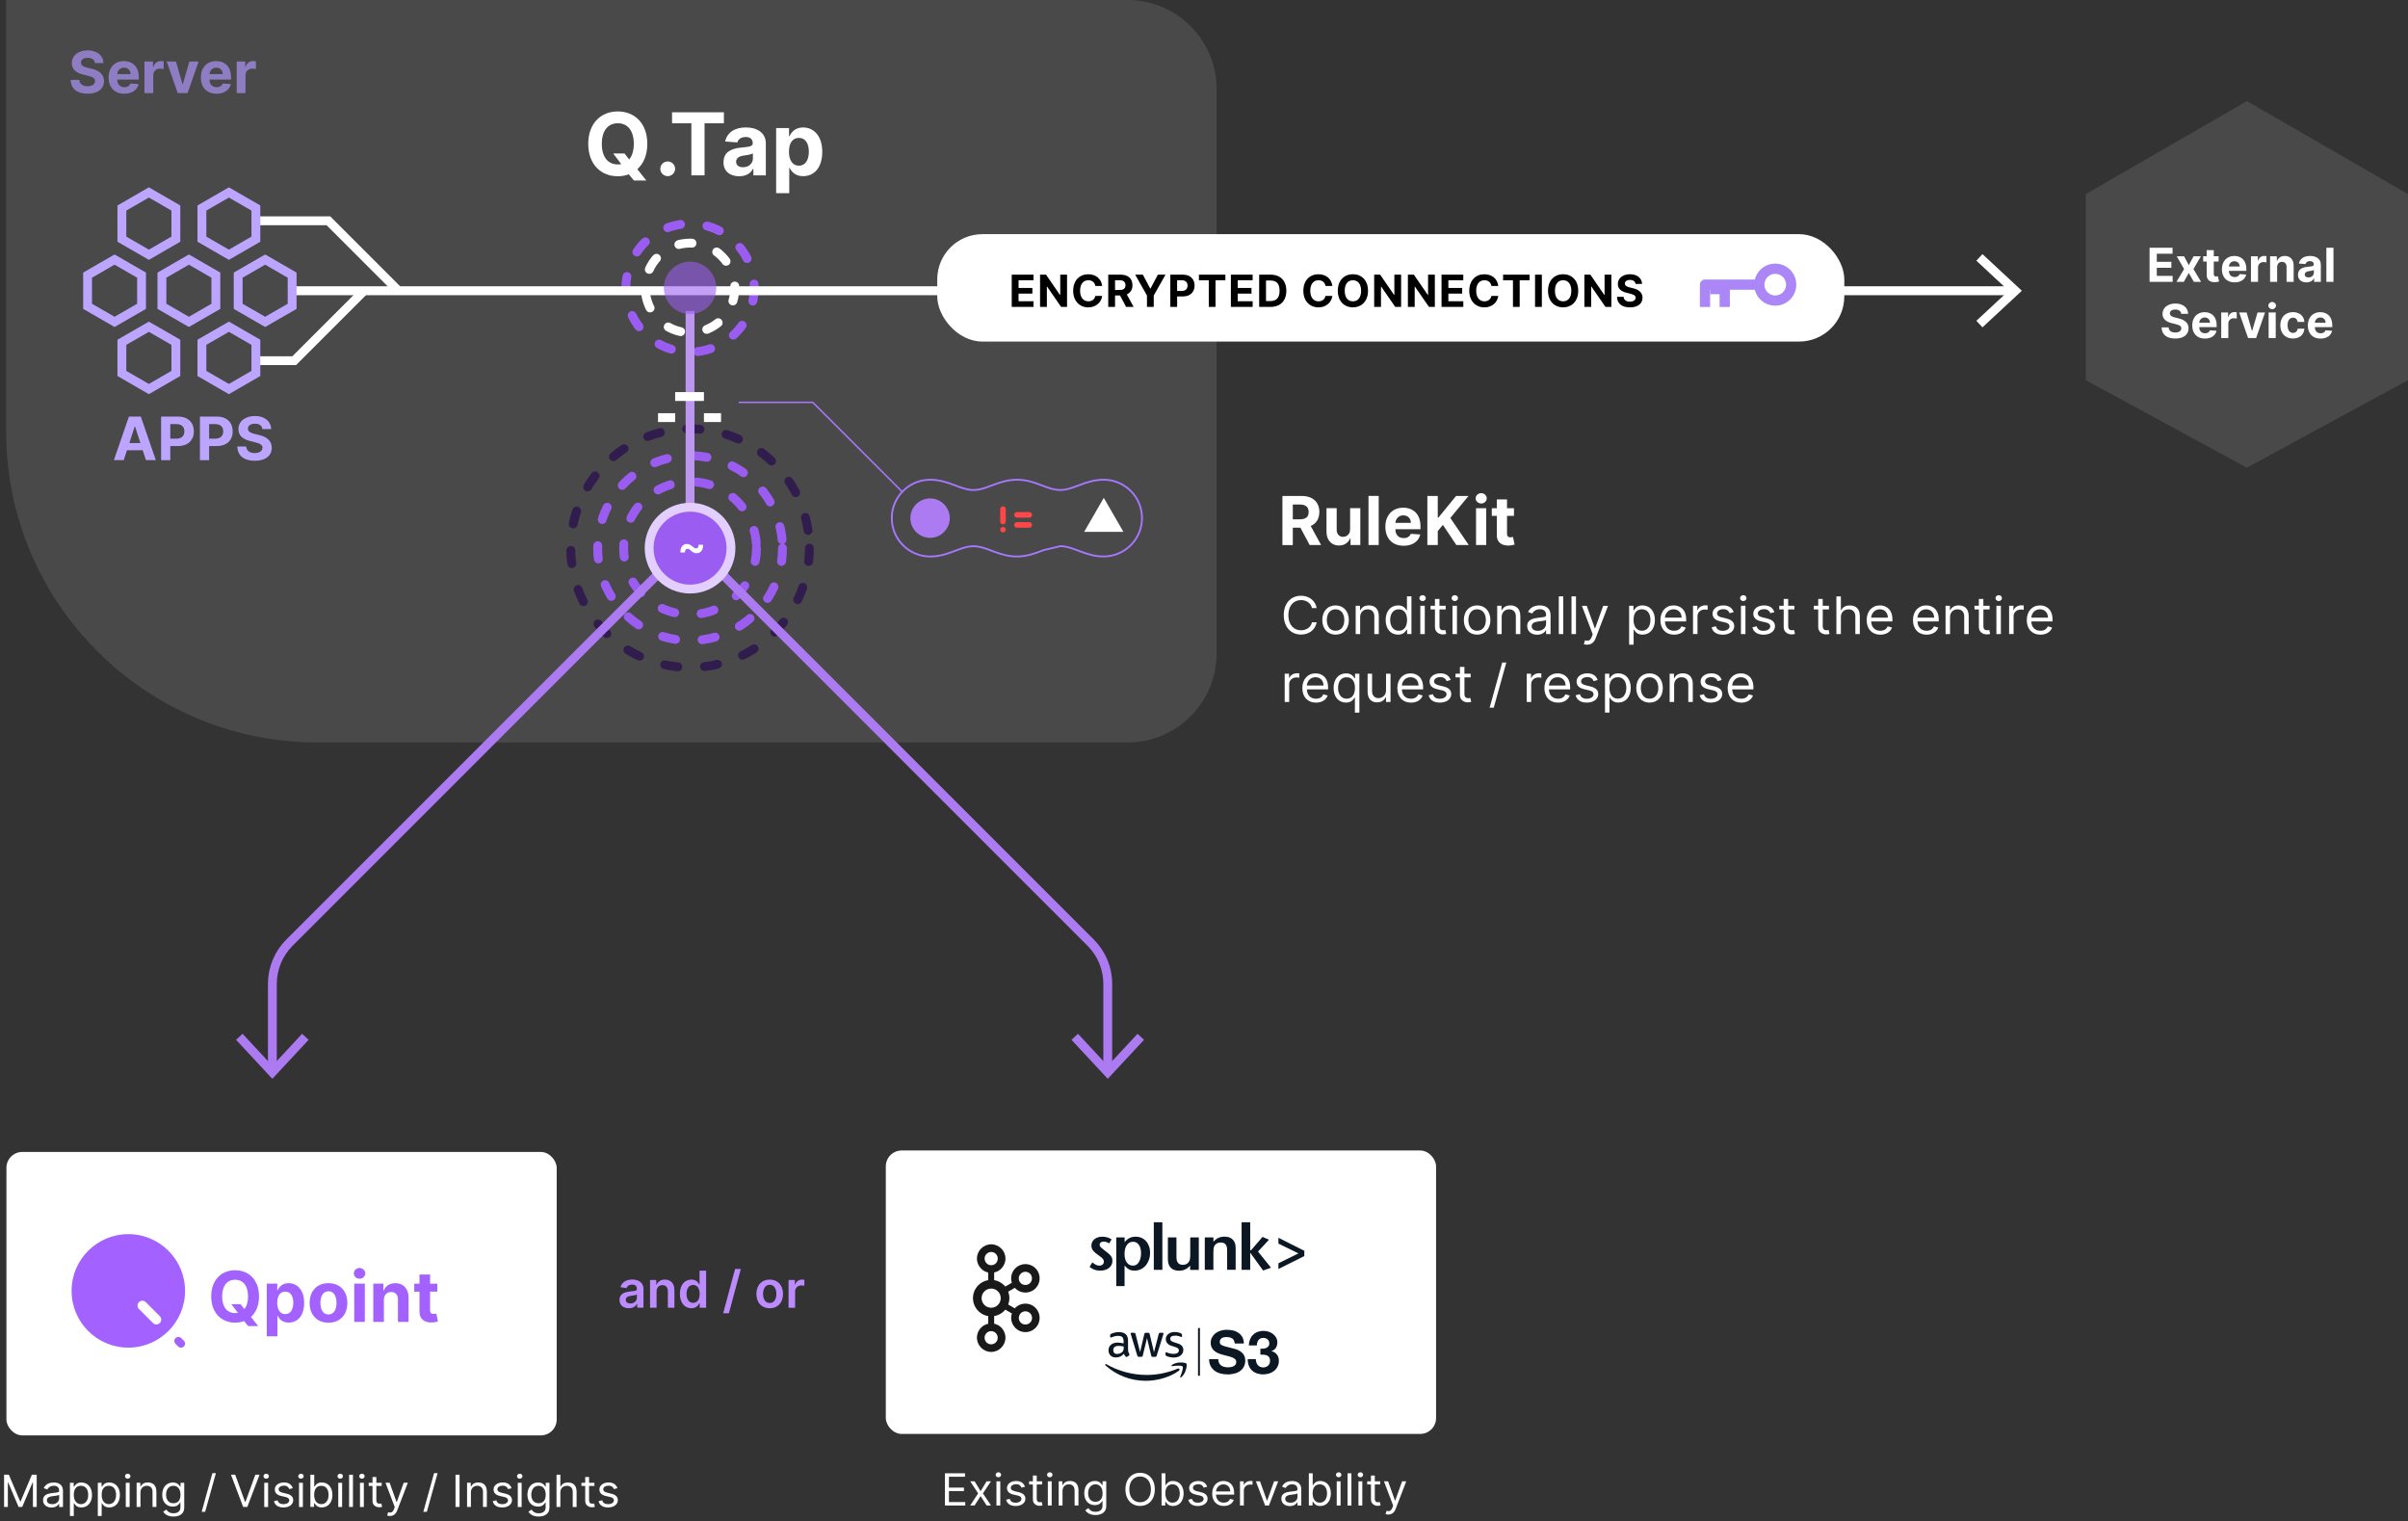 <?xml version="1.0" encoding="UTF-8"?>
<svg id="Layer_2" data-name="Layer 2" xmlns="http://www.w3.org/2000/svg" viewBox="0 0 644.24 406.94">
  <rect x="0" y="0" width="644.24" height="406.94" fill="#333333" stroke="none"/>
  <defs>
    <style>
      .cls-1 {
        stroke: #ac7bf2;
      }

      .cls-1, .cls-2, .cls-3, .cls-4, .cls-5, .cls-6, .cls-7, .cls-8, .cls-9, .cls-10, .cls-11, .cls-12 {
        stroke-miterlimit: 10;
      }

      .cls-1, .cls-2, .cls-5, .cls-6, .cls-7, .cls-8, .cls-11, .cls-12 {
        stroke-width: 2.37px;
      }

      .cls-1, .cls-3, .cls-4, .cls-5, .cls-7, .cls-8, .cls-13, .cls-9, .cls-10, .cls-14, .cls-11, .cls-12 {
        fill: none;
      }

      .cls-2 {
        stroke: #e3cfff;
      }

      .cls-2, .cls-6, .cls-15 {
        fill: #9b5cf2;
      }

      .cls-16 {
        fill: #363636;
      }

      .cls-3 {
        stroke-width: .49px;
      }

      .cls-3, .cls-10 {
        stroke: #a678ff;
      }

      .cls-4 {
        stroke-width: 2.39px;
      }

      .cls-4, .cls-11, .cls-12 {
        stroke: #fff;
      }

      .cls-17 {
        opacity: .11;
      }

      .cls-17, .cls-18 {
        fill: #fff;
      }

      .cls-19 {
        fill: #0c1724;
      }

      .cls-5 {
        stroke: #9b5cf2;
      }

      .cls-5, .cls-7, .cls-13, .cls-9, .cls-11 {
        stroke-linecap: round;
      }

      .cls-5, .cls-7, .cls-11 {
        stroke-dasharray: 3.56 7.12;
      }

      .cls-6 {
        stroke: #bd96f2;
      }

      .cls-7 {
        stroke: #311d4d;
      }

      .cls-8 {
        stroke: #bba5ff;
      }

      .cls-20 {
        fill: #ac7bf2;
      }

      .cls-21 {
        fill: #1a1919;
      }

      .cls-22 {
        fill: #a361ff;
      }

      .cls-23 {
        fill: #bba5ff;
      }

      .cls-13, .cls-14 {
        stroke: #ab86f6;
        stroke-linejoin: round;
        stroke-width: 2.74px;
      }

      .cls-9 {
        stroke: #ff4747;
        stroke-width: 1.48px;
      }

      .cls-10 {
        stroke-width: .4px;
      }

      .cls-15 {
        opacity: .58;
      }

      .cls-24 {
        fill: #bc8cff;
      }

      .cls-25 {
        fill: #8e7dc2;
      }
    </style>
  </defs>
  <g id="main">
    <g>
      <path class="cls-17" d="M1.63,0h300.03C314.82,0,325.5,10.68,325.5,23.84v150.94c0,13.16-10.68,23.84-23.84,23.84H84.91C38.95,198.62,1.63,161.31,1.63,115.35V0h0Z"/>
      <circle class="cls-5" cx="184.62" cy="77.01" r="17.16"/>
      <g>
        <line class="cls-4" x1="78.16" y1="77.78" x2="538.33" y2="77.78"/>
        <polygon class="cls-18" points="530.39 87.57 528.76 85.82 537.41 77.78 528.76 69.74 530.39 67.98 540.93 77.78 530.39 87.57"/>
      </g>
      <polygon class="cls-17" points="644.24 101.7 644.24 51.93 601.14 27.05 558.04 51.93 558.04 101.7 601.14 125.11 644.24 101.7"/>
      <circle class="cls-11" cx="184.62" cy="77.01" r="11.98"/>
      <rect class="cls-18" x="250.75" y="62.64" width="242.68" height="28.74" rx="12.11" ry="12.11"/>
      <g>
        <path class="cls-25" d="M23.47,15.47c-1.17,0-1.81.53-1.81,1.26-.02.81.8,1.17,1.78,1.4l1.01.24c1.96.44,3.38,1.44,3.38,3.32,0,2.07-1.62,3.38-4.38,3.38s-4.48-1.26-4.54-3.7h2.31c.08,1.13.97,1.7,2.21,1.7s1.99-.56,2-1.39c0-.76-.69-1.11-1.92-1.41l-1.23-.31c-1.91-.46-3.08-1.41-3.07-3.07-.01-2.05,1.8-3.42,4.27-3.42s4.16,1.39,4.2,3.4h-2.29c-.09-.89-.79-1.4-1.93-1.4Z"/>
        <path class="cls-25" d="M29.05,20.72c0-2.61,1.61-4.38,4.1-4.38,2.24,0,3.98,1.42,3.98,4.3v.64h-5.76c0,1.27.74,2.04,1.92,2.04.78,0,1.39-.34,1.62-.98l2.17.14c-.33,1.57-1.74,2.59-3.83,2.59-2.61,0-4.2-1.67-4.2-4.36ZM34.92,19.83c0-1.01-.71-1.73-1.73-1.73s-1.77.77-1.82,1.73h3.55Z"/>
        <path class="cls-25" d="M38.66,16.45h2.27v1.48h.09c.31-1.05,1.09-1.6,2.03-1.6.24,0,.53.03.74.08v2.08c-.22-.07-.67-.13-.99-.13-1.04,0-1.8.72-1.8,1.76v4.79h-2.35v-8.46Z"/>
        <path class="cls-25" d="M50.19,24.91h-2.64l-2.96-8.46h2.48l1.76,6.05h.09l1.75-6.05h2.48l-2.96,8.46Z"/>
        <path class="cls-25" d="M53.73,20.72c0-2.61,1.61-4.38,4.1-4.38,2.24,0,3.98,1.42,3.98,4.3v.64h-5.76c0,1.27.74,2.04,1.92,2.04.78,0,1.39-.34,1.62-.98l2.17.14c-.33,1.57-1.74,2.59-3.83,2.59-2.61,0-4.2-1.67-4.2-4.36ZM59.6,19.83c0-1.01-.71-1.73-1.73-1.73s-1.77.77-1.82,1.73h3.55Z"/>
        <path class="cls-25" d="M63.34,16.45h2.27v1.48h.09c.31-1.05,1.09-1.6,2.03-1.6.24,0,.53.03.74.08v2.08c-.22-.07-.67-.13-.99-.13-1.04,0-1.8.72-1.8,1.76v4.79h-2.35v-8.46Z"/>
      </g>
      <g>
        <path class="cls-18" d="M575.1,66.28h6.15v1.59h-4.22v2.17h3.9v1.59h-3.9v2.18h4.24v1.59h-6.17v-9.12Z"/>
        <path class="cls-18" d="M585.58,70.95l1.29-2.39h1.95l-1.98,3.42,2.04,3.42h-1.94l-1.35-2.37-1.33,2.37h-1.96l2.03-3.42-1.96-3.42h1.96l1.26,2.39Z"/>
        <path class="cls-18" d="M593.57,69.98h-1.29v3.31c0,.53.26.67.64.67.18,0,.38-.04.47-.06l.3,1.41c-.19.06-.54.16-1.03.18-1.38.06-2.29-.61-2.28-1.95v-3.56h-.94v-1.43h.94v-1.64h1.9v1.64h1.29v1.43Z"/>
        <path class="cls-18" d="M594.45,72.01c0-2.11,1.31-3.54,3.32-3.54,1.81,0,3.22,1.15,3.22,3.48v.52h-4.66c0,1.02.6,1.65,1.55,1.65.63,0,1.12-.27,1.31-.79l1.76.12c-.27,1.27-1.41,2.09-3.1,2.09-2.11,0-3.4-1.35-3.4-3.52ZM599.2,71.29c0-.82-.57-1.4-1.4-1.4s-1.43.62-1.47,1.4h2.87Z"/>
        <path class="cls-18" d="M602.22,68.56h1.84v1.19h.07c.25-.85.88-1.29,1.64-1.29.19,0,.43.03.6.07v1.68c-.18-.06-.54-.1-.8-.1-.84,0-1.45.58-1.45,1.42v3.87h-1.9v-6.84Z"/>
        <path class="cls-18" d="M609.24,75.4h-1.9v-6.84h1.81v1.21h.08c.31-.8,1.04-1.3,2.06-1.3,1.43,0,2.36.98,2.36,2.58v4.36h-1.9v-4.02c0-.84-.45-1.34-1.22-1.34s-1.29.52-1.3,1.4v3.96Z"/>
        <path class="cls-18" d="M614.81,73.49c0-1.53,1.22-1.98,2.57-2.11,1.19-.12,1.66-.17,1.66-.61v-.03c0-.56-.37-.89-1.02-.89-.68,0-1.09.33-1.22.79l-1.76-.14c.26-1.25,1.34-2.03,2.98-2.03,1.52,0,2.9.69,2.9,2.32v4.62h-1.8v-.95h-.05c-.33.64-.99,1.08-2,1.08-1.31,0-2.27-.69-2.27-2.04ZM619.05,72.96v-.73c-.23.15-.9.25-1.32.31-.67.09-1.11.36-1.11.89s.42.79,1,.79c.83,0,1.43-.55,1.43-1.27Z"/>
        <path class="cls-18" d="M624.3,75.4h-1.9v-9.12h1.9v9.12Z"/>
        <path class="cls-18" d="M582,82.8c-.94,0-1.47.43-1.47,1.02-.01.66.65.95,1.44,1.13l.82.2c1.59.36,2.73,1.16,2.74,2.68,0,1.67-1.31,2.74-3.54,2.74s-3.63-1.02-3.68-2.99h1.87c.06.91.78,1.38,1.79,1.38s1.61-.45,1.62-1.12c0-.62-.56-.9-1.55-1.14l-.99-.25c-1.54-.37-2.49-1.14-2.49-2.49,0-1.66,1.46-2.76,3.46-2.76s3.37,1.12,3.4,2.75h-1.85c-.07-.72-.64-1.14-1.56-1.14Z"/>
        <path class="cls-18" d="M586.51,87.05c0-2.11,1.31-3.54,3.32-3.54,1.81,0,3.22,1.15,3.22,3.48v.52h-4.66c0,1.02.6,1.65,1.55,1.65.63,0,1.12-.27,1.31-.79l1.76.12c-.27,1.27-1.41,2.09-3.1,2.09-2.11,0-3.4-1.35-3.4-3.52ZM591.26,86.33c0-.82-.57-1.4-1.4-1.4s-1.43.62-1.47,1.4h2.87Z"/>
        <path class="cls-18" d="M594.27,83.59h1.84v1.19h.07c.25-.85.88-1.29,1.64-1.29.19,0,.43.03.6.07v1.68c-.18-.06-.54-.1-.8-.1-.84,0-1.45.58-1.45,1.42v3.87h-1.9v-6.84Z"/>
        <path class="cls-18" d="M603.6,90.44h-2.14l-2.39-6.84h2l1.42,4.9h.07l1.42-4.9h2.01l-2.39,6.84Z"/>
        <path class="cls-18" d="M606.88,81.75c0-.53.46-.96,1.02-.96s1.03.43,1.03.96-.46.96-1.03.96-1.02-.43-1.02-.96ZM606.95,83.59h1.9v6.84h-1.9v-6.84Z"/>
        <path class="cls-18" d="M610.08,87.04c0-2.1,1.28-3.54,3.36-3.54,1.79,0,2.98,1.04,3.07,2.62h-1.79c-.1-.68-.55-1.14-1.24-1.14-.88,0-1.46.74-1.46,2.03s.57,2.05,1.46,2.05c.65,0,1.13-.41,1.24-1.14h1.79c-.09,1.57-1.23,2.64-3.06,2.64-2.11,0-3.37-1.45-3.37-3.53Z"/>
        <path class="cls-18" d="M617.44,87.05c0-2.11,1.31-3.54,3.32-3.54,1.81,0,3.22,1.15,3.22,3.48v.52h-4.66c0,1.02.6,1.65,1.55,1.65.63,0,1.12-.27,1.31-.79l1.76.12c-.27,1.27-1.41,2.09-3.1,2.09-2.11,0-3.4-1.35-3.4-3.52ZM622.19,86.33c0-.82-.57-1.4-1.4-1.4s-1.43.62-1.47,1.4h2.87Z"/>
      </g>
      <g>
        <path d="M270.69,73.48h5.81v1.5h-3.99v2.06h3.69v1.5h-3.69v2.06h4v1.5h-5.83v-8.62Z"/>
        <path d="M285.47,82.1h-1.58l-3.75-5.43h-.06v5.43h-1.82v-8.62h1.6l3.72,5.42h.08v-5.42h1.82v8.62Z"/>
        <path d="M293.04,76.49c-.14-.95-.86-1.52-1.86-1.52-1.33,0-2.21,1.02-2.21,2.82s.89,2.82,2.2,2.82c.97,0,1.7-.53,1.87-1.45h1.84c-.2,1.6-1.53,3.07-3.74,3.07s-4.02-1.62-4.02-4.43,1.74-4.43,4.02-4.43c2,0,3.5,1.15,3.74,3.14h-1.84Z"/>
        <path d="M296.49,73.48h3.4c1.96,0,3.09,1.1,3.09,2.82,0,1.18-.54,2.03-1.52,2.46l1.83,3.35h-2.01l-1.63-3.06h-1.33v3.06h-1.82v-8.62ZM299.56,77.58c1.04,0,1.55-.43,1.55-1.28s-.51-1.33-1.56-1.33h-1.23v2.61h1.24Z"/>
        <path d="M305.76,73.48l1.97,3.71h.08l1.97-3.71h2.04l-3.15,5.58v3.05h-1.81v-3.05l-3.15-5.58h2.04Z"/>
        <path d="M313.11,73.48h3.4c1.96,0,3.09,1.21,3.09,2.92s-1.15,2.91-3.14,2.91h-1.53v2.8h-1.82v-8.62ZM316.17,77.84c1.04,0,1.55-.59,1.55-1.44s-.51-1.43-1.56-1.43h-1.23v2.88h1.24Z"/>
        <path d="M320.76,73.48h7.08v1.5h-2.64v7.12h-1.8v-7.12h-2.64v-1.5Z"/>
        <path d="M329.32,73.48h5.81v1.5h-3.99v2.06h3.69v1.5h-3.69v2.06h4v1.5h-5.83v-8.62Z"/>
        <path d="M336.88,82.1v-8.62h3.08c2.6,0,4.19,1.62,4.19,4.3s-1.59,4.32-4.22,4.32h-3.06ZM339.86,80.54c1.62,0,2.48-.83,2.48-2.76s-.85-2.74-2.47-2.74h-1.16v5.5h1.16Z"/>
        <path d="M354.62,76.49c-.14-.95-.86-1.52-1.86-1.52-1.33,0-2.21,1.02-2.21,2.82s.89,2.82,2.2,2.82c.97,0,1.7-.53,1.87-1.45h1.84c-.2,1.6-1.53,3.07-3.74,3.07s-4.02-1.62-4.02-4.43,1.74-4.43,4.02-4.43c2,0,3.5,1.15,3.74,3.14h-1.84Z"/>
        <path d="M361.96,82.22c-2.3,0-4.04-1.62-4.04-4.43s1.74-4.43,4.04-4.43,4.04,1.61,4.04,4.43-1.75,4.43-4.04,4.43ZM361.96,74.97c-1.33,0-2.19.99-2.19,2.82s.86,2.82,2.19,2.82,2.19-.99,2.19-2.82-.87-2.82-2.19-2.82Z"/>
        <path d="M374.86,82.1h-1.58l-3.75-5.43h-.06v5.43h-1.82v-8.62h1.6l3.72,5.42h.08v-5.42h1.81v8.62Z"/>
        <path d="M383.88,82.1h-1.58l-3.75-5.43h-.06v5.43h-1.82v-8.62h1.6l3.72,5.42h.08v-5.42h1.81v8.62Z"/>
        <path d="M385.68,73.48h5.81v1.5h-3.99v2.06h3.69v1.5h-3.69v2.06h4v1.5h-5.83v-8.62Z"/>
        <path d="M399.01,76.49c-.14-.95-.86-1.52-1.86-1.52-1.33,0-2.21,1.02-2.21,2.82s.89,2.82,2.2,2.82c.97,0,1.7-.53,1.87-1.45h1.84c-.2,1.6-1.53,3.07-3.74,3.07s-4.02-1.62-4.02-4.43,1.74-4.43,4.02-4.43c2,0,3.5,1.15,3.74,3.14h-1.84Z"/>
        <path d="M402.14,73.48h7.08v1.5h-2.64v7.12h-1.8v-7.12h-2.64v-1.5Z"/>
        <path d="M412.51,82.1h-1.82v-8.62h1.82v8.62Z"/>
        <path d="M418.2,82.22c-2.3,0-4.04-1.62-4.04-4.43s1.74-4.43,4.04-4.43,4.04,1.61,4.04,4.43-1.75,4.43-4.04,4.43ZM418.2,74.97c-1.33,0-2.19.99-2.19,2.82s.86,2.82,2.19,2.82,2.19-.99,2.19-2.82-.87-2.82-2.19-2.82Z"/>
        <path d="M431.1,82.1h-1.58l-3.75-5.43h-.06v5.43h-1.82v-8.62h1.6l3.72,5.42h.08v-5.42h1.82v8.62Z"/>
        <path d="M436.11,74.88c-.89,0-1.39.41-1.39.96-.01.62.61.9,1.36,1.07l.77.19c1.5.34,2.58,1.1,2.59,2.54,0,1.58-1.24,2.59-3.35,2.59s-3.43-.96-3.47-2.83h1.76c.06.86.74,1.3,1.69,1.3s1.52-.43,1.53-1.06c0-.58-.53-.85-1.47-1.08l-.94-.24c-1.46-.35-2.35-1.08-2.35-2.35,0-1.57,1.38-2.61,3.27-2.61s3.18,1.06,3.21,2.6h-1.75c-.07-.68-.6-1.07-1.47-1.07Z"/>
      </g>
      <circle class="cls-5" cx="184.62" cy="146.64" r="17.76"/>
      <circle class="cls-5" cx="184.62" cy="146.64" r="24.72"/>
      <circle class="cls-7" cx="184.62" cy="146.64" r="31.92"/>
      <g>
        <path class="cls-23" d="M30.47,123.1l4.02-11.66h3.18l4.02,11.66h-2.64l-.87-2.66h-4.21l-.87,2.66h-2.64ZM37.56,118.52l-1.43-4.41h-.09l-1.43,4.41h2.96Z"/>
        <path class="cls-23" d="M43.09,111.45h4.6c2.65,0,4.18,1.63,4.18,3.95s-1.56,3.93-4.24,3.93h-2.07v3.78h-2.46v-11.66ZM47.23,117.35c1.41,0,2.1-.8,2.1-1.95s-.69-1.94-2.11-1.94h-1.66v3.89h1.67Z"/>
        <path class="cls-23" d="M53.48,111.45h4.6c2.65,0,4.18,1.63,4.18,3.95s-1.56,3.93-4.24,3.93h-2.07v3.78h-2.46v-11.66ZM57.62,117.35c1.41,0,2.1-.8,2.1-1.95s-.69-1.94-2.11-1.94h-1.66v3.89h1.67Z"/>
        <path class="cls-23" d="M68.2,113.35c-1.21,0-1.87.55-1.87,1.3-.02.84.83,1.21,1.84,1.45l1.05.25c2.03.46,3.49,1.49,3.49,3.43,0,2.13-1.68,3.49-4.52,3.49s-4.63-1.3-4.7-3.82h2.38c.08,1.17,1,1.76,2.28,1.76s2.06-.58,2.07-1.43c0-.79-.71-1.15-1.98-1.46l-1.27-.32c-1.97-.47-3.18-1.46-3.18-3.18-.01-2.12,1.86-3.53,4.42-3.53s4.3,1.43,4.34,3.51h-2.36c-.09-.92-.81-1.45-1.99-1.45Z"/>
      </g>
      <g>
        <path class="cls-18" d="M170.52,45.27l2.41,3.03h-3.33l-1.36-1.67c-.91.35-1.9.52-2.96.52-4.5,0-7.9-3.17-7.9-8.67s3.4-8.67,7.9-8.67,7.9,3.15,7.9,8.67c0,3.01-1.02,5.31-2.67,6.79ZM167.08,41.05l1.25,1.61c.78-.93,1.24-2.34,1.24-4.18,0-3.58-1.7-5.51-4.28-5.51s-4.28,1.94-4.28,5.51,1.69,5.51,4.28,5.51c.32,0,.63-.03.92-.09l-2.16-2.85h3.03Z"/>
        <path class="cls-18" d="M176.66,45.15c0-1.08.89-1.96,1.98-1.96s1.97.88,1.98,1.96c0,1.1-.92,1.98-1.98,1.98s-1.99-.88-1.98-1.98Z"/>
        <path class="cls-18" d="M179.81,30.04h13.86v2.94h-5.17v13.93h-3.53v-13.93h-5.17v-2.94Z"/>
        <path class="cls-18" d="M193.58,43.38c0-2.83,2.25-3.67,4.75-3.9,2.2-.21,3.06-.32,3.06-1.14v-.05c0-1.04-.68-1.64-1.88-1.64-1.26,0-2.01.62-2.25,1.46l-3.25-.26c.49-2.31,2.48-3.76,5.51-3.76,2.82,0,5.37,1.27,5.37,4.28v8.54h-3.33v-1.75h-.1c-.62,1.18-1.83,1.99-3.7,1.99-2.41,0-4.2-1.27-4.2-3.77ZM201.43,42.39v-1.34c-.42.28-1.67.46-2.44.57-1.24.17-2.05.66-2.05,1.65s.77,1.47,1.85,1.47c1.54,0,2.64-1.01,2.64-2.34Z"/>
        <path class="cls-18" d="M207.64,34.26h3.46v2.13h.16c.47-1.03,1.48-2.29,3.6-2.29,2.78,0,5.13,2.16,5.13,6.51s-2.25,6.52-5.13,6.52c-2.04,0-3.11-1.18-3.59-2.23h-.11v6.77h-3.51v-17.4ZM213.74,44.33c1.72,0,2.66-1.53,2.66-3.74s-.92-3.7-2.66-3.7-2.66,1.44-2.66,3.7.97,3.74,2.66,3.74Z"/>
      </g>
      <polyline class="cls-12" points="68.46 59.06 87.86 59.06 106.6 77.8"/>
      <polyline class="cls-12" points="68.46 96.49 78.71 96.49 97.45 77.75"/>
      <polygon class="cls-8" points="43.32 73.61 43.32 81.95 50.54 86.11 57.75 81.95 57.75 73.61 50.54 69.44 43.32 73.61"/>
      <polygon class="cls-8" points="23.43 73.61 23.43 81.95 30.65 86.11 37.87 81.95 37.87 73.61 30.65 69.44 23.43 73.61"/>
      <polygon class="cls-8" points="54.02 55.65 54.02 63.98 61.24 68.15 68.46 63.98 68.46 55.65 61.24 51.48 54.02 55.65"/>
      <polygon class="cls-8" points="47.05 55.65 47.05 63.98 39.83 68.15 32.61 63.98 32.61 55.65 39.83 51.48 47.05 55.65"/>
      <polygon class="cls-8" points="54.02 99.91 54.02 91.57 61.24 87.41 68.46 91.57 68.46 99.91 61.24 104.08 54.02 99.91"/>
      <polygon class="cls-8" points="32.61 99.91 32.61 91.57 39.83 87.41 47.05 91.57 47.05 99.91 39.83 104.08 32.61 99.91"/>
      <polygon class="cls-8" points="63.72 73.61 63.72 81.95 70.94 86.11 78.16 81.95 78.16 73.61 70.94 69.44 63.72 73.61"/>
      <line class="cls-6" x1="184.62" y1="139.57" x2="184.62" y2="83.2"/>
      <circle class="cls-15" cx="184.62" cy="77.01" r="7.01"/>
      <g>
        <circle class="cls-13" cx="474.95" cy="76.15" r="4.26"/>
        <polyline class="cls-14" points="456.16 82.12 456.16 76.15 470.69 76.15"/>
        <line class="cls-14" x1="461.44" y1="82.12" x2="461.44" y2="76.15"/>
        <line class="cls-14" x1="458.92" y1="78.7" x2="458.92" y2="76.15"/>
      </g>
      <g>
        <path class="cls-1" d="M176.33,153.29l-98.9,98.9c-2.92,2.92-4.56,6.88-4.56,11.01v22.84"/>
        <polygon class="cls-20" points="63.16 278.18 64.9 276.56 72.86 285.13 80.83 276.56 82.56 278.18 72.86 288.61 63.16 278.18"/>
      </g>
      <g>
        <path class="cls-1" d="M192.91,153.29l98.9,98.9c2.92,2.92,4.56,6.88,4.56,11.01v22.84"/>
        <polygon class="cls-20" points="286.67 278.18 288.41 276.56 296.37 285.13 304.34 276.56 306.07 278.18 296.37 288.61 286.67 278.18"/>
      </g>
      <circle class="cls-2" cx="184.62" cy="146.64" r="10.95"/>
      <g>
        <path class="cls-24" d="M165.74,347.76c0-1.67,1.38-2.1,2.82-2.26,1.31-.14,1.84-.16,1.84-.67v-.03c0-.73-.44-1.15-1.26-1.15-.86,0-1.35.44-1.52.94l-1.63-.23c.39-1.35,1.59-2.05,3.15-2.05,1.42,0,3.02.59,3.02,2.55v4.97h-1.68v-1.02h-.06c-.32.62-1.02,1.17-2.18,1.17-1.42,0-2.49-.77-2.49-2.23ZM170.4,347.18v-.88c-.23.18-1.15.3-1.61.36-.78.11-1.37.39-1.37,1.06s.52.98,1.25.98c1.05,0,1.72-.7,1.72-1.53Z"/>
        <path class="cls-24" d="M175.66,349.85h-1.75v-7.43h1.67v1.26h.09c.34-.83,1.1-1.36,2.22-1.36,1.53,0,2.55,1.02,2.54,2.8v4.73h-1.75v-4.46c0-.99-.54-1.59-1.45-1.59s-1.57.62-1.57,1.69v4.35Z"/>
        <path class="cls-24" d="M181.9,346.14c0-2.48,1.35-3.82,3.07-3.82,1.31,0,1.86.79,2.12,1.33h.07v-3.71h1.76v9.91h-1.72v-1.17h-.11c-.28.54-.85,1.3-2.13,1.3-1.75,0-3.06-1.39-3.06-3.84ZM187.19,346.13c0-1.44-.62-2.38-1.75-2.38s-1.77.99-1.77,2.38.61,2.41,1.77,2.41,1.75-.97,1.75-2.41Z"/>
        <path class="cls-24" d="M195.01,351.33h-1.53l3.19-11.86h1.53l-3.19,11.86Z"/>
        <path class="cls-24" d="M202.37,346.16c0-2.3,1.38-3.84,3.56-3.84s3.56,1.54,3.56,3.84-1.38,3.83-3.56,3.83-3.56-1.53-3.56-3.83ZM207.71,346.15c0-1.36-.59-2.45-1.77-2.45s-1.79,1.09-1.79,2.45.59,2.43,1.79,2.43,1.77-1.07,1.77-2.43Z"/>
        <path class="cls-24" d="M210.96,342.42h1.7v1.24h.08c.27-.86.98-1.34,1.83-1.34.19,0,.47.02.63.05v1.61c-.15-.05-.52-.1-.81-.1-.96,0-1.67.67-1.67,1.61v4.37h-1.75v-7.43Z"/>
      </g>
      <path class="cls-18" d="M183.79,145.53c.54,0,.96.21,1.58.74.35.31.53.45.83.45.42,0,.72-.32.7-.99h1.21c.04,1.52-.74,2.27-1.76,2.27-.56,0-.99-.22-1.58-.74-.37-.32-.53-.45-.82-.45-.41,0-.71.28-.7.99h-1.21c-.05-1.52.71-2.28,1.76-2.28Z"/>
      <rect class="cls-18" x="1.72" y="308.17" width="147.22" height="75.83" rx="4.25" ry="4.25"/>
      <rect class="cls-18" x="236.99" y="307.78" width="147.22" height="75.83" rx="4.25" ry="4.25"/>
      <g>
        <path class="cls-18" d="M252.8,394.13h5.38v.93h-4.3v2.91h4.02v.93h-4.02v2.93h4.37v.93h-5.44v-8.62Z"/>
        <path class="cls-18" d="M262.35,398.93l1.6-2.65h1.18l-2.16,3.23,2.16,3.23h-1.18l-1.6-2.51-1.6,2.51h-1.18l2.12-3.23-2.12-3.23h1.18l1.6,2.65Z"/>
        <path class="cls-18" d="M266.38,394.54c0-.37.33-.67.73-.67s.73.3.73.67-.33.67-.73.67-.73-.3-.73-.67ZM266.59,396.29h1.03v6.47h-1.03v-6.47Z"/>
        <path class="cls-18" d="M273.3,397.99c-.18-.45-.55-.93-1.44-.93-.82,0-1.43.4-1.43.96,0,.5.36.75,1.15.94l.99.24c1.19.28,1.77.85,1.77,1.75,0,1.12-1.06,1.94-2.61,1.94-1.37,0-2.3-.59-2.54-1.68l.97-.24c.18.69.71,1.04,1.55,1.04.96,0,1.57-.45,1.57-1.01,0-.45-.32-.76-.99-.91l-1.11-.25c-1.23-.28-1.77-.88-1.77-1.77,0-1.09,1.04-1.87,2.45-1.87,1.32,0,2.04.62,2.37,1.53l-.92.25Z"/>
        <path class="cls-18" d="M278.8,397.13h-1.43v3.77c0,.84.44.98.89.98.23,0,.37-.03.45-.05l.21.89c-.14.05-.38.12-.77.12-.87,0-1.81-.54-1.81-1.67v-4.04h-1.01v-.84h1.01v-1.55h1.03v1.55h1.43v.84Z"/>
        <path class="cls-18" d="M280.13,394.54c0-.37.33-.67.73-.67s.73.3.73.67-.33.67-.73.67-.73-.3-.73-.67ZM280.34,396.29h1.03v6.47h-1.03v-6.47Z"/>
        <path class="cls-18" d="M284.27,402.76h-1.03v-6.47h.99v1.01h.09c.31-.66.94-1.1,1.95-1.1,1.35,0,2.26.79,2.26,2.44v4.11h-1.03v-4.04c0-1.02-.58-1.62-1.53-1.62s-1.7.64-1.7,1.77v3.89Z"/>
        <path class="cls-18" d="M290.37,404.02l.82-.56c.27.36.7.98,1.91.98,1.08,0,1.86-.49,1.86-1.57v-1.31h-.09c-.23.35-.64,1.09-1.95,1.09-1.62,0-2.84-1.15-2.84-3.17s1.17-3.29,2.85-3.29c1.3,0,1.72.78,1.95,1.11h.1v-1.03h.99v6.65c0,1.67-1.29,2.38-2.89,2.38-1.49,0-2.31-.62-2.73-1.3ZM294.98,399.47c0-1.4-.66-2.38-1.91-2.38s-1.95,1.06-1.95,2.38.66,2.29,1.95,2.29,1.91-.86,1.91-2.29Z"/>
        <path class="cls-18" d="M305.03,402.87c-2.28,0-3.93-1.7-3.93-4.43s1.65-4.43,3.93-4.43,3.93,1.7,3.93,4.43-1.65,4.43-3.93,4.43ZM305.03,394.99c-1.62,0-2.89,1.21-2.89,3.45s1.27,3.45,2.89,3.45,2.89-1.21,2.89-3.45-1.27-3.45-2.89-3.45Z"/>
        <path class="cls-18" d="M310.77,394.13h1.03v3.18h.09c.23-.34.63-1.11,1.93-1.11,1.69,0,2.85,1.3,2.85,3.34s-1.17,3.35-2.84,3.35c-1.29,0-1.72-.77-1.95-1.13h-.12v.99h-.99v-8.62ZM313.69,402c1.29,0,1.95-1.09,1.95-2.48s-.64-2.43-1.95-2.43-1.91.98-1.91,2.43.68,2.48,1.91,2.48Z"/>
        <path class="cls-18" d="M322.04,397.99c-.18-.45-.55-.93-1.44-.93-.82,0-1.43.4-1.43.96,0,.5.36.75,1.15.94l.99.24c1.19.28,1.77.85,1.77,1.75,0,1.12-1.06,1.94-2.61,1.94-1.37,0-2.3-.59-2.54-1.68l.97-.24c.18.69.71,1.04,1.55,1.04.96,0,1.57-.45,1.57-1.01,0-.45-.32-.76-.99-.91l-1.11-.25c-1.23-.28-1.77-.88-1.77-1.77,0-1.09,1.04-1.87,2.45-1.87,1.32,0,2.04.62,2.37,1.53l-.92.25Z"/>
        <path class="cls-18" d="M324.31,399.57c0-1.99,1.2-3.37,3.01-3.37,1.39,0,2.87.83,2.87,3.23v.42h-4.85c.05,1.39.88,2.14,2.08,2.14.8,0,1.41-.34,1.67-1.01l.99.27c-.31.98-1.3,1.63-2.66,1.63-1.93,0-3.11-1.33-3.11-3.32ZM329.15,399c0-1.1-.71-1.9-1.83-1.9-1.17,0-1.91.9-1.98,1.9h3.81Z"/>
        <path class="cls-18" d="M331.76,396.29h.99v.98h.07c.24-.64.94-1.08,1.74-1.08.15,0,.42,0,.54.02v1.01c-.07-.02-.35-.07-.63-.07-.97,0-1.69.64-1.69,1.52v4.09h-1.03v-6.47Z"/>
        <path class="cls-18" d="M339.51,402.76h-1.04l-2.47-6.47h1.11l1.84,5.15h.07l1.84-5.15h1.11l-2.47,6.47Z"/>
        <path class="cls-18" d="M342.81,400.92c0-1.48,1.35-1.75,2.59-1.9,1.22-.15,1.72-.11,1.72-.59v-.03c0-.83-.47-1.31-1.41-1.31s-1.51.51-1.74.98l-.97-.34c.52-1.18,1.67-1.52,2.68-1.52.85,0,2.47.24,2.47,2.29v4.26h-1.03v-.88h-.05c-.21.42-.82,1.03-1.98,1.03-1.27,0-2.28-.72-2.28-1.99ZM347.13,400.42v-.91c-.17.2-1.34.32-1.77.37-.8.1-1.51.34-1.51,1.09,0,.69.59,1.04,1.41,1.04,1.22,0,1.88-.79,1.88-1.6Z"/>
        <path class="cls-18" d="M350.17,394.13h1.03v3.18h.09c.23-.34.63-1.11,1.93-1.11,1.69,0,2.85,1.3,2.85,3.34s-1.17,3.35-2.84,3.35c-1.29,0-1.72-.77-1.95-1.13h-.12v.99h-.99v-8.62ZM353.09,402c1.29,0,1.95-1.09,1.95-2.48s-.64-2.43-1.95-2.43-1.91.98-1.91,2.43.68,2.48,1.91,2.48Z"/>
        <path class="cls-18" d="M357.42,394.54c0-.37.33-.67.73-.67s.73.3.73.67-.33.67-.73.67-.73-.3-.73-.67ZM357.63,396.29h1.03v6.47h-1.03v-6.47Z"/>
        <path class="cls-18" d="M361.56,402.76h-1.03v-8.62h1.03v8.62Z"/>
        <path class="cls-18" d="M363.23,394.54c0-.37.33-.67.73-.67s.73.3.73.67-.33.67-.73.67-.73-.3-.73-.67ZM363.44,396.29h1.03v6.47h-1.03v-6.47Z"/>
        <path class="cls-18" d="M369.25,397.13h-1.43v3.77c0,.84.44.98.89.98.23,0,.37-.03.45-.05l.21.89c-.14.05-.38.12-.77.12-.87,0-1.81-.54-1.81-1.67v-4.04h-1.01v-.84h1.01v-1.55h1.03v1.55h1.43v.84Z"/>
        <path class="cls-18" d="M370.7,405.06l.26-.88c.75.19,1.21.09,1.58-.89l.19-.51-2.47-6.5h1.11l1.84,5.15h.07l1.84-5.15h1.11l-2.84,7.41c-.39,1.01-1.04,1.48-1.97,1.48-.35,0-.64-.07-.75-.12Z"/>
      </g>
      <g>
        <path class="cls-18" d="M343.1,145.81v-13.13h5.18c.99,0,1.84.18,2.54.53.7.35,1.24.85,1.61,1.49.37.64.55,1.4.55,2.27s-.19,1.62-.56,2.25c-.38.63-.92,1.11-1.63,1.44-.71.33-1.57.5-2.58.5h-3.47v-2.23h3.02c.53,0,.97-.07,1.32-.22.35-.15.61-.36.79-.65.17-.29.26-.65.26-1.08s-.09-.8-.26-1.1c-.17-.3-.44-.53-.79-.68-.35-.16-.8-.23-1.33-.23h-1.87v10.86h-2.78ZM350.19,139.83l3.26,5.98h-3.06l-3.19-5.98h2.99Z"/>
        <path class="cls-18" d="M361.21,141.61v-5.66h2.73v9.85h-2.62v-1.79h-.1c-.22.58-.59,1.04-1.11,1.39s-1.14.53-1.88.53c-.66,0-1.24-.15-1.74-.45-.5-.3-.89-.72-1.17-1.28-.28-.55-.42-1.21-.43-1.98v-6.27h2.73v5.78c0,.58.16,1.04.47,1.38.31.34.72.51,1.24.51.33,0,.64-.08.92-.23.29-.15.52-.38.7-.68s.26-.67.26-1.11Z"/>
        <path class="cls-18" d="M368.86,132.67v13.13h-2.73v-13.13h2.73Z"/>
        <path class="cls-18" d="M375.52,146c-1.01,0-1.88-.21-2.61-.62s-1.29-1-1.68-1.76c-.39-.76-.59-1.66-.59-2.7s.2-1.9.59-2.67c.39-.77.95-1.36,1.66-1.79.72-.43,1.56-.64,2.52-.64.65,0,1.26.1,1.82.31.56.21,1.05.52,1.48.93.42.42.75.94.98,1.56.23.63.35,1.36.35,2.2v.75h-8.32v-1.69h5.75c0-.39-.09-.74-.26-1.05s-.41-.54-.71-.71c-.3-.17-.65-.26-1.05-.26s-.78.1-1.1.29c-.32.19-.57.44-.75.76-.18.32-.27.67-.28,1.06v1.61c0,.49.09.91.27,1.26.18.35.44.63.77.82s.73.29,1.19.29c.3,0,.58-.04.83-.13.25-.09.47-.21.65-.38s.32-.38.41-.63l2.53.17c-.13.61-.39,1.14-.79,1.59s-.9.8-1.53,1.05c-.62.25-1.34.38-2.15.38Z"/>
        <path class="cls-18" d="M381.88,145.81v-13.13h2.78v5.79h.17l4.73-5.79h3.33l-4.87,5.88,4.93,7.25h-3.32l-3.6-5.4-1.37,1.67v3.73h-2.78Z"/>
        <path class="cls-18" d="M396.28,134.69c-.41,0-.75-.13-1.04-.4-.29-.27-.44-.59-.44-.97s.15-.71.44-.98c.29-.27.64-.41,1.04-.41s.76.13,1.05.4c.29.27.43.59.43.98s-.14.71-.43.98-.64.41-1.04.41ZM394.9,145.81v-9.85h2.73v9.85h-2.73Z"/>
        <path class="cls-18" d="M405.05,135.96v2.05h-5.93v-2.05h5.93ZM400.46,133.6h2.73v9.18c0,.25.04.45.12.59.08.14.18.24.32.29.14.06.3.08.48.08.13,0,.26-.01.38-.04.13-.02.23-.04.3-.05l.43,2.03c-.14.04-.33.09-.58.15-.25.06-.55.09-.9.11-.66.03-1.23-.06-1.73-.26-.49-.2-.88-.51-1.15-.94-.27-.42-.41-.96-.4-1.6v-9.54Z"/>
      </g>
      <g>
        <path class="cls-18" d="M351.01,162.69c-.31-1.4-1.55-2.15-2.94-2.15-1.9,0-3.38,1.42-3.38,4.04s1.49,4.04,3.38,4.04c1.39,0,2.63-.75,2.94-2.15h1.26c-.39,2.07-2.1,3.29-4.2,3.29-2.67,0-4.61-1.99-4.61-5.19s1.94-5.19,4.61-5.19c2.1,0,3.81,1.22,4.2,3.29h-1.26Z"/>
        <path class="cls-18" d="M353.77,165.88c0-2.37,1.43-3.92,3.55-3.92s3.55,1.56,3.55,3.92-1.43,3.9-3.55,3.9-3.55-1.56-3.55-3.9ZM359.66,165.88c0-1.52-.73-2.88-2.34-2.88s-2.34,1.36-2.34,2.88.73,2.86,2.34,2.86,2.34-1.34,2.34-2.86Z"/>
        <path class="cls-18" d="M363.9,169.63h-1.2v-7.57h1.16v1.18h.1c.37-.77,1.1-1.28,2.28-1.28,1.58,0,2.65.93,2.65,2.86v4.81h-1.2v-4.73c0-1.19-.68-1.89-1.79-1.89s-2,.75-2,2.07v4.55Z"/>
        <path class="cls-18" d="M370.72,165.86c0-2.39,1.37-3.9,3.34-3.9,1.53,0,2,.91,2.26,1.3h.1v-3.73h1.2v10.09h-1.16v-1.16h-.14c-.27.41-.77,1.32-2.28,1.32-1.96,0-3.32-1.52-3.32-3.92ZM376.45,165.84c0-1.7-.77-2.84-2.24-2.84s-2.28,1.24-2.28,2.84.77,2.9,2.28,2.9,2.24-1.18,2.24-2.9Z"/>
        <path class="cls-18" d="M379.74,160.01c0-.43.39-.79.86-.79s.86.35.86.79-.39.79-.86.79-.86-.35-.86-.79ZM379.99,162.06h1.2v7.57h-1.2v-7.57Z"/>
        <path class="cls-18" d="M386.79,163.04h-1.67v4.42c0,.99.51,1.14,1.04,1.14.27,0,.43-.04.53-.06l.24,1.04c-.16.06-.45.14-.9.14-1.02,0-2.12-.63-2.12-1.95v-4.73h-1.18v-.99h1.18v-1.81h1.2v1.81h1.67v.99Z"/>
        <path class="cls-18" d="M388.36,160.01c0-.43.39-.79.86-.79s.86.35.86.79-.39.79-.86.79-.86-.35-.86-.79ZM388.6,162.06h1.2v7.57h-1.2v-7.57Z"/>
        <path class="cls-18" d="M391.64,165.88c0-2.37,1.43-3.92,3.55-3.92s3.55,1.56,3.55,3.92-1.43,3.9-3.55,3.9-3.55-1.56-3.55-3.9ZM397.53,165.88c0-1.52-.73-2.88-2.34-2.88s-2.34,1.36-2.34,2.88.73,2.86,2.34,2.86,2.34-1.34,2.34-2.86Z"/>
        <path class="cls-18" d="M401.76,169.63h-1.2v-7.57h1.16v1.18h.1c.37-.77,1.1-1.28,2.28-1.28,1.58,0,2.65.93,2.65,2.86v4.81h-1.2v-4.73c0-1.19-.68-1.89-1.79-1.89s-2,.75-2,2.07v4.55Z"/>
        <path class="cls-18" d="M408.58,167.48c0-1.73,1.58-2.05,3.04-2.23,1.43-.18,2.02-.13,2.02-.69v-.04c0-.97-.55-1.54-1.65-1.54s-1.77.59-2.04,1.14l-1.14-.39c.61-1.38,1.96-1.77,3.14-1.77,1,0,2.89.28,2.89,2.68v4.99h-1.2v-1.03h-.06c-.24.49-.96,1.2-2.32,1.2-1.49,0-2.67-.85-2.67-2.33ZM413.64,166.89v-1.06c-.2.24-1.57.37-2.08.43-.94.12-1.77.39-1.77,1.28,0,.81.69,1.22,1.65,1.22,1.43,0,2.2-.93,2.2-1.87Z"/>
        <path class="cls-18" d="M418.24,169.63h-1.2v-10.09h1.2v10.09Z"/>
        <path class="cls-18" d="M421.64,169.63h-1.2v-10.09h1.2v10.09Z"/>
        <path class="cls-18" d="M423.74,172.33l.31-1.02c.88.22,1.42.11,1.85-1.04l.22-.59-2.9-7.61h1.3l2.16,6.03h.08l2.16-6.03h1.3l-3.32,8.67c-.45,1.18-1.22,1.73-2.3,1.73-.41,0-.75-.08-.88-.14Z"/>
        <path class="cls-18" d="M435.86,162.06h1.16v1.2h.14c.27-.39.73-1.3,2.26-1.3,1.98,0,3.34,1.52,3.34,3.9s-1.37,3.92-3.32,3.92c-1.51,0-2.02-.91-2.28-1.32h-.1v4h-1.2v-10.41ZM439.28,168.74c1.51,0,2.28-1.28,2.28-2.9s-.75-2.84-2.28-2.84-2.24,1.14-2.24,2.84.79,2.9,2.24,2.9Z"/>
        <path class="cls-18" d="M444.23,165.9c0-2.33,1.41-3.94,3.53-3.94,1.63,0,3.36.97,3.36,3.79v.49h-5.68c.06,1.62,1.03,2.5,2.44,2.5.94,0,1.65-.39,1.96-1.18l1.16.32c-.37,1.14-1.53,1.91-3.12,1.91-2.26,0-3.65-1.56-3.65-3.88ZM449.9,165.23c0-1.28-.84-2.23-2.14-2.23-1.38,0-2.24,1.05-2.32,2.23h4.46Z"/>
        <path class="cls-18" d="M452.95,162.06h1.16v1.14h.08c.29-.75,1.1-1.26,2.04-1.26.18,0,.49,0,.63.02v1.18c-.08-.02-.41-.08-.73-.08-1.14,0-1.98.75-1.98,1.77v4.79h-1.2v-7.57Z"/>
        <path class="cls-18" d="M462.75,164.05c-.21-.52-.64-1.08-1.69-1.08-.96,0-1.67.47-1.67,1.12,0,.58.42.88,1.35,1.1l1.16.28c1.4.33,2.08,1,2.08,2.05,0,1.31-1.24,2.27-3.06,2.27-1.6,0-2.7-.69-2.98-1.97l1.14-.28c.21.81.83,1.22,1.81,1.22,1.12,0,1.83-.53,1.83-1.18,0-.52-.37-.89-1.16-1.06l-1.3-.3c-1.44-.33-2.08-1.02-2.08-2.07,0-1.28,1.22-2.19,2.87-2.19,1.55,0,2.4.72,2.77,1.79l-1.08.3Z"/>
        <path class="cls-18" d="M465.54,160.01c0-.43.39-.79.86-.79s.86.35.86.79-.39.79-.86.79-.86-.35-.86-.79ZM465.78,162.06h1.2v7.57h-1.2v-7.57Z"/>
        <path class="cls-18" d="M473.65,164.05c-.21-.52-.64-1.08-1.69-1.08-.96,0-1.67.47-1.67,1.12,0,.58.42.88,1.35,1.1l1.16.28c1.4.33,2.08,1,2.08,2.05,0,1.31-1.24,2.27-3.06,2.27-1.6,0-2.7-.69-2.98-1.97l1.14-.28c.21.81.83,1.22,1.81,1.22,1.12,0,1.83-.53,1.83-1.18,0-.52-.37-.89-1.16-1.06l-1.3-.3c-1.44-.33-2.08-1.02-2.08-2.07,0-1.28,1.22-2.19,2.87-2.19,1.55,0,2.4.72,2.77,1.79l-1.08.3Z"/>
        <path class="cls-18" d="M480.09,163.04h-1.67v4.42c0,.99.51,1.14,1.04,1.14.26,0,.43-.04.53-.06l.24,1.04c-.16.06-.45.14-.9.14-1.02,0-2.12-.63-2.12-1.95v-4.73h-1.18v-.99h1.18v-1.81h1.2v1.81h1.67v.99Z"/>
        <path class="cls-18" d="M489.33,163.04h-1.67v4.42c0,.99.51,1.14,1.04,1.14.27,0,.43-.04.53-.06l.24,1.04c-.16.06-.45.14-.9.14-1.02,0-2.12-.63-2.12-1.95v-4.73h-1.18v-.99h1.18v-1.81h1.2v1.81h1.67v.99Z"/>
        <path class="cls-18" d="M492.51,169.63h-1.2v-10.09h1.2v3.71h.1c.37-.78,1.07-1.28,2.3-1.28,1.6,0,2.67.91,2.67,2.86v4.81h-1.2v-4.73c0-1.2-.68-1.89-1.81-1.89-1.19,0-2.06.75-2.06,2.07v4.55Z"/>
        <path class="cls-18" d="M499.41,165.9c0-2.33,1.41-3.94,3.53-3.94,1.63,0,3.36.97,3.36,3.79v.49h-5.68c.06,1.62,1.03,2.5,2.44,2.5.94,0,1.65-.39,1.96-1.18l1.16.32c-.37,1.14-1.53,1.91-3.12,1.91-2.26,0-3.65-1.56-3.65-3.88ZM505.08,165.23c0-1.28-.84-2.23-2.14-2.23-1.38,0-2.24,1.05-2.32,2.23h4.46Z"/>
        <path class="cls-18" d="M511.8,165.9c0-2.33,1.41-3.94,3.53-3.94,1.63,0,3.36.97,3.36,3.79v.49h-5.68c.06,1.62,1.03,2.5,2.44,2.5.94,0,1.65-.39,1.96-1.18l1.16.32c-.37,1.14-1.53,1.91-3.12,1.91-2.26,0-3.65-1.56-3.65-3.88ZM517.46,165.23c0-1.28-.84-2.23-2.14-2.23-1.38,0-2.24,1.05-2.32,2.23h4.46Z"/>
        <path class="cls-18" d="M521.72,169.63h-1.2v-7.57h1.16v1.18h.1c.37-.77,1.1-1.28,2.28-1.28,1.58,0,2.65.93,2.65,2.86v4.81h-1.2v-4.73c0-1.19-.68-1.89-1.79-1.89s-2,.75-2,2.07v4.55Z"/>
        <path class="cls-18" d="M532.31,163.04h-1.67v4.42c0,.99.51,1.14,1.04,1.14.27,0,.43-.04.53-.06l.24,1.04c-.16.06-.45.14-.9.14-1.02,0-2.12-.63-2.12-1.95v-4.73h-1.18v-.99h1.18v-1.81h1.2v1.81h1.67v.99Z"/>
        <path class="cls-18" d="M533.88,160.01c0-.43.39-.79.86-.79s.86.35.86.79-.39.79-.86.79-.86-.35-.86-.79ZM534.12,162.06h1.2v7.57h-1.2v-7.57Z"/>
        <path class="cls-18" d="M537.52,162.06h1.16v1.14h.08c.29-.75,1.1-1.26,2.04-1.26.18,0,.49,0,.63.02v1.18c-.08-.02-.41-.08-.73-.08-1.14,0-1.98.75-1.98,1.77v4.79h-1.2v-7.57Z"/>
        <path class="cls-18" d="M542.25,165.9c0-2.33,1.41-3.94,3.53-3.94,1.63,0,3.36.97,3.36,3.79v.49h-5.68c.06,1.62,1.03,2.5,2.44,2.5.94,0,1.65-.39,1.96-1.18l1.16.32c-.37,1.14-1.53,1.91-3.12,1.91-2.26,0-3.65-1.56-3.65-3.88ZM547.92,165.23c0-1.28-.84-2.23-2.14-2.23-1.38,0-2.24,1.05-2.32,2.23h4.46Z"/>
        <path class="cls-18" d="M343.71,180.23h1.16v1.14h.08c.29-.75,1.1-1.26,2.04-1.26.18,0,.49,0,.63.02v1.18c-.08-.02-.41-.08-.73-.08-1.14,0-1.98.75-1.98,1.77v4.79h-1.2v-7.57Z"/>
        <path class="cls-18" d="M348.43,184.08c0-2.33,1.41-3.94,3.53-3.94,1.63,0,3.36.97,3.36,3.79v.49h-5.68c.06,1.62,1.03,2.5,2.44,2.5.94,0,1.65-.39,1.96-1.18l1.16.32c-.37,1.14-1.53,1.91-3.12,1.91-2.26,0-3.65-1.56-3.65-3.88ZM354.1,183.4c0-1.28-.84-2.23-2.14-2.23-1.38,0-2.24,1.05-2.32,2.23h4.46Z"/>
        <path class="cls-18" d="M362.49,190.64v-4h-.1c-.26.41-.77,1.32-2.28,1.32-1.96,0-3.32-1.52-3.32-3.92s1.37-3.9,3.34-3.9c1.53,0,2,.91,2.26,1.3h.14v-1.2h1.16v10.41h-1.2ZM360.27,181.18c-1.53,0-2.28,1.24-2.28,2.84s.77,2.9,2.28,2.9,2.24-1.18,2.24-2.9-.77-2.84-2.24-2.84Z"/>
        <path class="cls-18" d="M370.82,180.23h1.2v7.57h-1.2v-1.28h-.08c-.37.77-1.14,1.38-2.32,1.38-1.47,0-2.53-.93-2.53-2.86v-4.81h1.2v4.73c0,1.1.71,1.81,1.71,1.81.9,0,2.02-.65,2.02-2.07v-4.48Z"/>
        <path class="cls-18" d="M373.85,184.08c0-2.33,1.41-3.94,3.53-3.94,1.63,0,3.36.97,3.36,3.79v.49h-5.68c.06,1.62,1.03,2.5,2.44,2.5.94,0,1.65-.39,1.96-1.18l1.16.32c-.37,1.14-1.53,1.91-3.12,1.91-2.26,0-3.65-1.56-3.65-3.88ZM379.52,183.4c0-1.28-.84-2.23-2.14-2.23-1.38,0-2.24,1.05-2.32,2.23h4.46Z"/>
        <path class="cls-18" d="M387.04,182.22c-.21-.52-.64-1.08-1.69-1.08-.96,0-1.67.47-1.67,1.12,0,.58.42.88,1.35,1.1l1.16.28c1.4.33,2.08,1,2.08,2.05,0,1.31-1.24,2.27-3.06,2.27-1.6,0-2.7-.69-2.98-1.97l1.14-.28c.21.81.83,1.22,1.81,1.22,1.12,0,1.83-.53,1.83-1.18,0-.52-.37-.89-1.16-1.06l-1.3-.3c-1.44-.33-2.08-1.02-2.08-2.07,0-1.28,1.22-2.19,2.87-2.19,1.55,0,2.4.72,2.77,1.79l-1.08.3Z"/>
        <path class="cls-18" d="M393.47,181.22h-1.67v4.42c0,.99.51,1.14,1.04,1.14.27,0,.43-.04.53-.06l.24,1.04c-.16.06-.45.14-.9.14-1.02,0-2.12-.63-2.12-1.95v-4.73h-1.18v-.99h1.18v-1.81h1.2v1.81h1.67v.99Z"/>
        <path class="cls-18" d="M399.64,189.32h-1.1l3.36-12.08h1.1l-3.36,12.08Z"/>
        <path class="cls-18" d="M408.46,180.23h1.16v1.14h.08c.29-.75,1.1-1.26,2.04-1.26.18,0,.49,0,.63.02v1.18c-.08-.02-.41-.08-.73-.08-1.14,0-1.98.75-1.98,1.77v4.79h-1.2v-7.57Z"/>
        <path class="cls-18" d="M413.19,184.08c0-2.33,1.41-3.94,3.53-3.94,1.63,0,3.36.97,3.36,3.79v.49h-5.68c.06,1.62,1.03,2.5,2.44,2.5.94,0,1.65-.39,1.96-1.18l1.16.32c-.37,1.14-1.53,1.91-3.12,1.91-2.26,0-3.65-1.56-3.65-3.88ZM418.86,183.4c0-1.28-.84-2.23-2.14-2.23-1.38,0-2.24,1.05-2.32,2.23h4.46Z"/>
        <path class="cls-18" d="M426.37,182.22c-.21-.52-.64-1.08-1.69-1.08-.96,0-1.67.47-1.67,1.12,0,.58.42.88,1.35,1.1l1.16.28c1.4.33,2.08,1,2.08,2.05,0,1.31-1.24,2.27-3.06,2.27-1.6,0-2.7-.69-2.98-1.97l1.14-.28c.21.81.83,1.22,1.81,1.22,1.12,0,1.83-.53,1.83-1.18,0-.52-.37-.89-1.16-1.06l-1.3-.3c-1.44-.33-2.08-1.02-2.08-2.07,0-1.28,1.22-2.19,2.87-2.19,1.55,0,2.4.72,2.77,1.79l-1.08.3Z"/>
        <path class="cls-18" d="M429.4,180.23h1.16v1.2h.14c.27-.39.73-1.3,2.26-1.3,1.98,0,3.34,1.52,3.34,3.9s-1.37,3.92-3.32,3.92c-1.51,0-2.02-.91-2.28-1.32h-.1v4h-1.2v-10.41ZM432.83,186.91c1.51,0,2.28-1.28,2.28-2.9s-.75-2.84-2.28-2.84-2.24,1.14-2.24,2.84.79,2.9,2.24,2.9Z"/>
        <path class="cls-18" d="M437.77,184.06c0-2.37,1.43-3.92,3.55-3.92s3.55,1.56,3.55,3.92-1.43,3.9-3.55,3.9-3.55-1.56-3.55-3.9ZM443.67,184.06c0-1.52-.73-2.88-2.34-2.88s-2.34,1.36-2.34,2.88.73,2.86,2.34,2.86,2.34-1.34,2.34-2.86Z"/>
        <path class="cls-18" d="M447.9,187.8h-1.2v-7.57h1.16v1.18h.1c.37-.77,1.1-1.28,2.28-1.28,1.58,0,2.65.93,2.65,2.86v4.81h-1.2v-4.73c0-1.19-.68-1.89-1.79-1.89s-2,.75-2,2.07v4.55Z"/>
        <path class="cls-18" d="M459.55,182.22c-.21-.52-.64-1.08-1.69-1.08-.96,0-1.67.47-1.67,1.12,0,.58.42.88,1.35,1.1l1.16.28c1.4.33,2.08,1,2.08,2.05,0,1.31-1.24,2.27-3.06,2.27-1.6,0-2.7-.69-2.98-1.97l1.14-.28c.21.81.83,1.22,1.81,1.22,1.12,0,1.83-.53,1.83-1.18,0-.52-.37-.89-1.16-1.06l-1.3-.3c-1.44-.33-2.08-1.02-2.08-2.07,0-1.28,1.22-2.19,2.87-2.19,1.55,0,2.4.72,2.77,1.79l-1.08.3Z"/>
        <path class="cls-18" d="M462.22,184.08c0-2.33,1.41-3.94,3.53-3.94,1.63,0,3.36.97,3.36,3.79v.49h-5.68c.06,1.62,1.03,2.5,2.44,2.5.94,0,1.65-.39,1.96-1.18l1.16.32c-.37,1.14-1.53,1.91-3.12,1.91-2.26,0-3.65-1.56-3.65-3.88ZM467.89,183.4c0-1.28-.84-2.23-2.14-2.23-1.38,0-2.24,1.05-2.32,2.23h4.46Z"/>
      </g>
      <g>
        <path class="cls-18" d="M2.37,394.52l3.03,7.16h.1l3.03-7.16h1.29v8.62h-1.01v-6.55h-.09l-2.78,6.55h-.97l-2.78-6.55h-.09v6.55h-1.01v-8.62h1.29Z"/>
        <path class="cls-18" d="M11.51,401.31c0-1.48,1.35-1.75,2.59-1.9,1.22-.15,1.72-.11,1.72-.59v-.03c0-.83-.47-1.31-1.41-1.31s-1.51.5-1.74.98l-.97-.34c.52-1.18,1.67-1.52,2.68-1.52.85,0,2.47.24,2.47,2.29v4.26h-1.03v-.88h-.05c-.21.42-.82,1.03-1.98,1.03-1.27,0-2.28-.72-2.28-1.99ZM15.83,400.8v-.91c-.17.2-1.34.32-1.77.37-.8.1-1.51.34-1.51,1.1,0,.69.59,1.04,1.41,1.04,1.22,0,1.88-.79,1.88-1.6Z"/>
        <path class="cls-18" d="M18.73,396.68h.99v1.03h.12c.23-.34.63-1.11,1.93-1.11,1.69,0,2.85,1.3,2.85,3.33s-1.17,3.35-2.84,3.35c-1.29,0-1.72-.77-1.95-1.13h-.09v3.42h-1.03v-8.89ZM21.65,402.39c1.29,0,1.95-1.1,1.95-2.48s-.64-2.43-1.95-2.43-1.91.98-1.91,2.43.68,2.48,1.91,2.48Z"/>
        <path class="cls-18" d="M26.19,396.68h.99v1.03h.12c.23-.34.63-1.11,1.93-1.11,1.69,0,2.85,1.3,2.85,3.33s-1.17,3.35-2.84,3.35c-1.29,0-1.72-.77-1.95-1.13h-.09v3.42h-1.03v-8.89ZM29.11,402.39c1.29,0,1.95-1.1,1.95-2.48s-.64-2.43-1.95-2.43-1.91.98-1.91,2.43.68,2.48,1.91,2.48Z"/>
        <path class="cls-18" d="M33.44,394.92c0-.37.33-.67.73-.67s.73.3.73.67-.33.67-.73.67-.73-.3-.73-.67ZM33.65,396.68h1.03v6.47h-1.03v-6.47Z"/>
        <path class="cls-18" d="M37.58,403.14h-1.03v-6.47h.99v1.01h.09c.31-.66.94-1.09,1.95-1.09,1.35,0,2.26.79,2.26,2.44v4.11h-1.03v-4.04c0-1.02-.58-1.62-1.53-1.62s-1.7.64-1.7,1.77v3.89Z"/>
        <path class="cls-18" d="M43.68,404.41l.82-.56c.27.36.7.98,1.91.98,1.08,0,1.86-.49,1.86-1.57v-1.31h-.09c-.23.35-.64,1.1-1.95,1.1-1.62,0-2.83-1.15-2.83-3.17s1.17-3.28,2.85-3.28c1.3,0,1.72.77,1.95,1.11h.1v-1.03h.99v6.65c0,1.67-1.29,2.38-2.89,2.38-1.49,0-2.31-.62-2.73-1.3ZM48.29,399.86c0-1.4-.66-2.38-1.91-2.38s-1.95,1.06-1.95,2.38.66,2.29,1.95,2.29,1.91-.86,1.91-2.29Z"/>
        <path class="cls-18" d="M54.89,404.44h-.94l2.87-10.33h.94l-2.87,10.33Z"/>
        <path class="cls-18" d="M65.57,401.78h.1l2.64-7.26h1.13l-3.27,8.62h-1.11l-3.27-8.62h1.13l2.64,7.26Z"/>
        <path class="cls-18" d="M70.49,394.92c0-.37.33-.67.73-.67s.73.3.73.67-.33.67-.73.67-.73-.3-.73-.67ZM70.7,396.68h1.03v6.47h-1.03v-6.47Z"/>
        <path class="cls-18" d="M77.41,398.38c-.18-.45-.55-.93-1.44-.93-.82,0-1.43.4-1.43.96,0,.5.36.75,1.15.94l.99.24c1.19.28,1.77.85,1.77,1.75,0,1.12-1.06,1.94-2.61,1.94-1.37,0-2.3-.59-2.54-1.68l.97-.24c.18.69.71,1.04,1.55,1.04.96,0,1.57-.46,1.57-1.01,0-.45-.32-.76-.99-.91l-1.11-.25c-1.23-.28-1.77-.88-1.77-1.77,0-1.1,1.04-1.87,2.45-1.87,1.32,0,2.04.61,2.37,1.53l-.92.25Z"/>
        <path class="cls-18" d="M79.79,394.92c0-.37.33-.67.73-.67s.73.3.73.67-.33.67-.73.67-.73-.3-.73-.67ZM80,396.68h1.03v6.47h-1.03v-6.47Z"/>
        <path class="cls-18" d="M83.04,394.52h1.03v3.18h.09c.23-.34.63-1.11,1.93-1.11,1.69,0,2.85,1.3,2.85,3.33s-1.17,3.35-2.84,3.35c-1.29,0-1.72-.77-1.95-1.13h-.12v.99h-.99v-8.62ZM85.96,402.39c1.29,0,1.95-1.1,1.95-2.48s-.64-2.43-1.95-2.43-1.91.98-1.91,2.43.68,2.48,1.91,2.48Z"/>
        <path class="cls-18" d="M90.29,394.92c0-.37.33-.67.73-.67s.73.3.73.67-.33.67-.73.67-.73-.3-.73-.67ZM90.5,396.68h1.03v6.47h-1.03v-6.47Z"/>
        <path class="cls-18" d="M94.43,403.14h-1.03v-8.62h1.03v8.62Z"/>
        <path class="cls-18" d="M96.1,394.92c0-.37.33-.67.73-.67s.73.3.73.67-.33.67-.73.67-.73-.3-.73-.67ZM96.31,396.68h1.03v6.47h-1.03v-6.47Z"/>
        <path class="cls-18" d="M102.12,397.52h-1.43v3.77c0,.84.43.98.89.98.23,0,.37-.03.45-.05l.21.89c-.14.05-.38.12-.77.12-.87,0-1.81-.54-1.81-1.67v-4.04h-1.01v-.84h1.01v-1.55h1.03v1.55h1.43v.84Z"/>
        <path class="cls-18" d="M103.58,405.45l.26-.88c.75.19,1.21.09,1.58-.89l.19-.51-2.47-6.5h1.11l1.84,5.15h.07l1.84-5.15h1.11l-2.84,7.41c-.39,1.01-1.04,1.48-1.97,1.48-.35,0-.64-.07-.75-.12Z"/>
        <path class="cls-18" d="M114.2,404.44h-.94l2.87-10.33h.94l-2.87,10.33Z"/>
        <path class="cls-18" d="M122.95,403.14h-1.08v-8.62h1.08v8.62Z"/>
        <path class="cls-18" d="M125.99,403.14h-1.03v-6.47h.99v1.01h.09c.31-.66.94-1.09,1.95-1.09,1.35,0,2.26.79,2.26,2.44v4.11h-1.03v-4.04c0-1.02-.58-1.62-1.53-1.62s-1.7.64-1.7,1.77v3.89Z"/>
        <path class="cls-18" d="M135.94,398.38c-.18-.45-.55-.93-1.44-.93-.82,0-1.43.4-1.43.96,0,.5.36.75,1.15.94l.99.24c1.19.28,1.77.85,1.77,1.75,0,1.12-1.06,1.94-2.61,1.94-1.37,0-2.3-.59-2.54-1.68l.97-.24c.18.69.71,1.04,1.55,1.04.96,0,1.57-.46,1.57-1.01,0-.45-.32-.76-.99-.91l-1.11-.25c-1.23-.28-1.77-.88-1.77-1.77,0-1.1,1.04-1.87,2.45-1.87,1.32,0,2.04.61,2.37,1.53l-.92.25Z"/>
        <path class="cls-18" d="M138.32,394.92c0-.37.33-.67.73-.67s.73.3.73.67-.33.67-.73.67-.73-.3-.73-.67ZM138.53,396.68h1.03v6.47h-1.03v-6.47Z"/>
        <path class="cls-18" d="M141.39,404.41l.82-.56c.27.36.7.98,1.91.98,1.08,0,1.86-.49,1.86-1.57v-1.31h-.09c-.23.35-.64,1.1-1.95,1.1-1.62,0-2.83-1.15-2.83-3.17s1.17-3.28,2.85-3.28c1.3,0,1.72.77,1.95,1.11h.1v-1.03h.99v6.65c0,1.67-1.29,2.38-2.89,2.38-1.49,0-2.31-.62-2.73-1.3ZM146,399.86c0-1.4-.66-2.38-1.91-2.38s-1.95,1.06-1.95,2.38.66,2.29,1.95,2.29,1.91-.86,1.91-2.29Z"/>
        <path class="cls-18" d="M149.92,403.14h-1.03v-8.62h1.03v3.17h.09c.31-.67.91-1.09,1.97-1.09,1.37,0,2.28.78,2.28,2.44v4.11h-1.03v-4.04c0-1.03-.58-1.62-1.55-1.62-1.01,0-1.76.64-1.76,1.77v3.89Z"/>
        <path class="cls-18" d="M159.03,397.52h-1.43v3.77c0,.84.44.98.89.98.23,0,.37-.03.45-.05l.21.89c-.14.05-.38.12-.77.12-.87,0-1.81-.54-1.81-1.67v-4.04h-1.01v-.84h1.01v-1.55h1.03v1.55h1.43v.84Z"/>
        <path class="cls-18" d="M164.26,398.38c-.18-.45-.55-.93-1.44-.93-.82,0-1.43.4-1.43.96,0,.5.36.75,1.15.94l.99.24c1.19.28,1.77.85,1.77,1.75,0,1.12-1.06,1.94-2.61,1.94-1.37,0-2.3-.59-2.54-1.68l.97-.24c.18.69.71,1.04,1.55,1.04.96,0,1.57-.46,1.57-1.01,0-.45-.32-.76-.99-.91l-1.11-.25c-1.23-.28-1.77-.88-1.77-1.77,0-1.1,1.04-1.87,2.45-1.87,1.32,0,2.04.61,2.37,1.53l-.92.25Z"/>
      </g>
      <path class="cls-21" d="M266.43,335.45c-.32-.32-.76-.52-1.25-.52s-.93.2-1.24.52h0c-.32.32-.51.76-.51,1.25s.2.93.51,1.25h0c.31.33.75.52,1.24.52s.93-.19,1.25-.51h0c.32-.32.51-.76.51-1.26s-.19-.93-.51-1.25h0ZM265.17,359.64c.49,0,.93-.2,1.25-.51h0c.32-.32.51-.77.51-1.25s-.19-.93-.51-1.25h0c-.32-.32-.76-.52-1.25-.52s-.93.2-1.24.52h0c-.32.32-.51.76-.51,1.25s.2.93.51,1.24h0c.31.32.75.52,1.24.52ZM274.8,354.28c.44-.12.83-.4,1.08-.82l.03-.06c.22-.4.25-.87.14-1.28-.12-.44-.4-.83-.82-1.07l-.03-.02c-.41-.23-.88-.28-1.32-.16-.44.11-.83.4-1.07.82-.24.42-.29.9-.18,1.34.12.44.4.83.82,1.08h0c.42.24.9.29,1.34.17ZM266.99,345.47c-.46-.46-1.1-.75-1.81-.75s-1.35.29-1.81.75c-.46.46-.75,1.1-.75,1.81s.28,1.35.75,1.82c.46.46,1.1.75,1.81.75s1.35-.29,1.81-.75c.46-.47.75-1.11.75-1.82s-.28-1.35-.75-1.81ZM265.97,342.46c1.03.17,1.95.66,2.66,1.37h0c.11.11.22.24.32.36l1.76-1.02c-.24-.72-.25-1.47-.06-2.17.25-.94.86-1.78,1.78-2.31l.03-.02c.9-.51,1.93-.62,2.86-.37.94.25,1.79.86,2.32,1.78h0c.53.91.63,1.95.38,2.89-.25.94-.86,1.79-1.78,2.31l-.24.14h-.02c-.85.4-1.77.47-2.63.24-.7-.19-1.34-.58-1.85-1.13l-1.76,1.02c.2.54.31,1.11.31,1.72s-.11,1.19-.31,1.73l1.76,1.01c.5-.56,1.15-.95,1.85-1.13.94-.26,1.98-.15,2.89.38l.06.03h0c.88.54,1.47,1.36,1.72,2.29.25.93.14,1.98-.38,2.89l-.03.06h0c-.53.87-1.36,1.47-2.28,1.72-.94.25-1.98.14-2.89-.38h0c-.91-.54-1.52-1.38-1.78-2.32-.19-.7-.18-1.45.06-2.17l-1.76-1.02c-.1.12-.21.24-.32.35h0c-.71.71-1.63,1.21-2.66,1.37v2.04c.73.15,1.39.52,1.9,1.03h0c.69.69,1.12,1.65,1.12,2.7s-.43,2-1.12,2.69h0c-.69.7-1.65,1.13-2.7,1.13s-2-.43-2.69-1.12h0c-.69-.7-1.12-1.65-1.12-2.7s.43-2.01,1.12-2.69h0s0,0,0,0c.51-.51,1.17-.88,1.9-1.03v-2.04c-1.03-.16-1.95-.66-2.65-1.36h0c-.88-.89-1.43-2.11-1.43-3.45s.55-2.56,1.43-3.45h0c.7-.71,1.63-1.2,2.65-1.37v-2.03c-.73-.16-1.39-.52-1.9-1.04h0c-.69-.7-1.12-1.65-1.12-2.7s.43-2,1.12-2.69h0c.69-.69,1.65-1.12,2.69-1.12s2,.43,2.7,1.12h0s0,0,0,0c.69.69,1.12,1.65,1.12,2.69s-.43,2-1.12,2.69h0c-.51.52-1.17.88-1.9,1.04v2.03ZM275.88,341.11l-.02-.02c-.24-.41-.63-.68-1.06-.8-.44-.12-.92-.07-1.35.18h0c-.42.24-.71.63-.83,1.07-.12.44-.07.92.18,1.34h0c.24.43.63.71,1.07.82.44.12.92.07,1.34-.17h.02c.41-.26.69-.65.8-1.07.12-.44.07-.92-.17-1.34Z"/>
      <path class="cls-19" d="M297.62,337.32c0,.38-.08.73-.24,1.06-.16.32-.39.6-.67.82-.29.23-.63.4-1.03.53-.4.13-.84.19-1.31.19-.57,0-1.08-.08-1.52-.23-.45-.15-.9-.41-1.35-.77l.75-1.21c.36.3.68.52.97.66.29.14.58.21.88.21.37,0,.67-.09.89-.29.23-.19.34-.45.34-.77,0-.14-.02-.27-.06-.39-.04-.12-.12-.25-.22-.38-.11-.13-.26-.27-.45-.42-.19-.15-.43-.34-.74-.55-.23-.16-.46-.33-.67-.5-.22-.17-.42-.36-.6-.55-.18-.2-.32-.42-.43-.66-.11-.24-.17-.52-.17-.83,0-.36.08-.69.22-.98s.35-.55.61-.76c.26-.21.57-.37.93-.49.36-.12.75-.17,1.18-.17.45,0,.88.06,1.3.18.42.12.81.3,1.17.53l-.67,1.09c-.46-.32-.95-.49-1.46-.49-.31,0-.57.08-.77.24s-.3.36-.3.61c0,.23.09.44.27.63.18.19.49.44.92.78.44.32.81.61,1.09.85.29.24.52.47.69.69.17.21.28.43.35.65.07.23.1.47.1.74h0ZM305.28,335.28c0,.34-.04.7-.11,1.09-.07.39-.19.75-.36,1.08-.17.33-.39.6-.66.81-.27.21-.62.32-1.04.32-.7,0-1.25-.28-1.65-.84-.4-.55-.6-1.32-.6-2.29s.2-1.78.61-2.37c.41-.59.96-.88,1.66-.88s1.18.28,1.57.82c.38.55.58,1.3.58,2.25h0ZM307.7,335.19c0-.65-.09-1.24-.28-1.77-.19-.53-.45-.99-.79-1.37-.34-.38-.75-.68-1.22-.89s-.99-.32-1.55-.32c-.63,0-1.17.12-1.65.35-.47.24-.92.61-1.32,1.12v-1.27h-2.24v13.01h2.22v-5.49c.22.25.43.47.63.64.2.17.41.32.62.42.21.11.43.19.66.23.23.04.48.07.75.07.59,0,1.14-.12,1.65-.35.51-.24.95-.57,1.32-1,.37-.43.66-.93.87-1.5.21-.57.32-1.2.32-1.88h0ZM308.69,339.71h2.29v-12.73h-2.29v12.73ZM320.73,339.72v-8.69h-2.29v4.67c0,.42-.02.74-.05.97-.04.23-.09.43-.17.62-.32.72-.92,1.08-1.78,1.08-.67,0-1.14-.24-1.41-.73-.11-.18-.18-.39-.22-.63-.04-.23-.06-.57-.06-1.01v-4.97h-2.29v4.94c0,.34,0,.62,0,.85,0,.23.02.44.04.62.02.18.05.34.08.48.03.14.07.27.13.4.21.53.55.93,1.01,1.21.47.27,1.05.41,1.72.41.61,0,1.15-.11,1.62-.32s.92-.56,1.35-1.05v1.16s2.3,0,2.3,0h0ZM330.59,339.71v-4.93c0-.34,0-.62,0-.86,0-.24-.02-.44-.04-.62-.02-.17-.05-.33-.08-.46-.04-.13-.08-.26-.12-.39-.21-.52-.55-.92-1.01-1.2s-1.05-.42-1.73-.42c-.61,0-1.15.11-1.62.32s-.92.57-1.35,1.05v-1.16h-2.31v8.67h2.3v-4.68c0-.4.01-.72.04-.94.03-.22.08-.43.17-.64.15-.35.38-.61.69-.79s.67-.27,1.1-.27c.67,0,1.14.24,1.41.73.1.18.17.39.21.62.04.23.06.57.06,1.01v4.94h2.28s0,0,0,0ZM340.05,339.14l-3.48-4.33,2.94-3.16-1.73-.75-3.06,3.56h-.24v-7.47h-2.3v12.73h2.3v-4.61l3.45,4.78,2.13-.75h0ZM348.96,336.03v-1.42l-6.93-3.48v1.56l5.37,2.62-5.37,2.65v1.53l6.93-3.46h0Z"/>
      <path class="cls-19" d="M301.82,361.09c0,.22.02.44.08.65.07.18.15.36.23.52.03.05.05.11.05.17,0,.09-.06.17-.14.22l-.46.3c-.06.04-.12.07-.19.07-.08,0-.16-.04-.22-.1-.09-.1-.19-.22-.26-.34s-.15-.26-.22-.43c-.57.67-1.28,1-2.13,1-.61,0-1.1-.17-1.45-.52s-.54-.81-.54-1.39c0-.62.22-1.12.66-1.5s1.03-.57,1.78-.57c.25,0,.52.02.77.06.27.04.54.09.83.16v-.53c0-.55-.12-.94-.34-1.16s-.62-.33-1.18-.33c-.26,0-.53.03-.78.09-.27.07-.53.15-.78.25-.08.04-.17.07-.25.09-.04.01-.08.02-.12.02-.1,0-.15-.07-.15-.22v-.36c0-.09.01-.17.05-.25.06-.07.12-.12.2-.15.29-.15.6-.25.91-.33.37-.09.75-.14,1.13-.14.86,0,1.5.2,1.9.59.41.39.6.99.6,1.79v2.35h.01ZM298.88,362.2c.25,0,.51-.04.75-.13.27-.09.5-.25.69-.46.12-.13.2-.29.25-.46.05-.2.07-.42.07-.63v-.3c-.22-.05-.44-.09-.67-.12-.22-.03-.46-.04-.68-.04-.49,0-.84.09-1.08.29s-.36.47-.36.83c0,.34.09.6.27.77.18.17.43.27.76.27h0ZM304.7,362.98c-.09,0-.2-.01-.28-.07-.07-.08-.13-.17-.15-.28l-1.71-5.61c-.04-.09-.06-.19-.07-.29,0-.09.05-.17.14-.18h.75c.14,0,.23.02.28.07.05.05.1.15.15.28l1.21,4.8,1.13-4.8c.04-.15.08-.24.14-.28.09-.05.19-.08.29-.07h.58c.14,0,.23.02.29.07.07.08.12.17.14.28l1.15,4.86,1.26-4.86c.02-.11.07-.2.15-.28.09-.05.18-.08.28-.07h.67c.09-.01.17.05.18.14v.04s0,.08-.01.12c-.01.07-.03.12-.05.18l-1.75,5.61c-.04.15-.09.24-.15.28-.08.05-.18.08-.28.07h-.62c-.14,0-.23-.02-.29-.07-.07-.08-.12-.18-.14-.29l-1.12-4.68-1.12,4.67c-.01.11-.07.21-.14.29-.09.06-.19.08-.29.07h-.62ZM314.03,363.17c-.38,0-.75-.04-1.12-.13-.36-.09-.65-.18-.83-.29-.09-.04-.17-.12-.22-.2-.03-.07-.04-.13-.04-.2v-.37c0-.15.06-.22.17-.22.04,0,.09,0,.13.02.04.01.11.04.18.07.25.12.52.2.8.25.28.06.57.09.86.09.46,0,.81-.08,1.06-.24.24-.15.38-.41.38-.69,0-.19-.07-.37-.2-.51-.13-.14-.38-.26-.73-.38l-1.05-.33c-.53-.17-.92-.41-1.16-.74-.23-.3-.36-.67-.36-1.05,0-.28.06-.56.2-.81.13-.23.3-.44.52-.6.22-.17.48-.3.75-.38.3-.09.6-.13.91-.12.16,0,.33,0,.49.03.17.02.32.05.47.08s.28.07.41.12c.11.04.21.08.3.13.09.04.16.1.22.18.05.07.07.15.07.24v.34c0,.15-.06.23-.17.23-.09-.01-.19-.04-.28-.09-.44-.2-.91-.29-1.39-.28-.41,0-.74.07-.97.2s-.34.35-.34.65c0,.2.07.38.22.52.15.14.41.28.8.4l1.03.33c.52.17.9.4,1.12.7.22.29.34.65.33,1.02,0,.29-.06.58-.19.84-.13.25-.31.46-.53.64-.24.19-.52.33-.81.41-.33.1-.68.15-1.04.15h0Z"/>
      <path class="cls-19" d="M315.4,366.7c-2.39,1.76-5.86,2.7-8.84,2.7-4.18,0-7.95-1.55-10.79-4.12-.22-.2-.02-.48.25-.32,3.08,1.79,6.87,2.87,10.8,2.87,2.83-.01,5.63-.59,8.24-1.68.4-.18.74.26.35.55h0Z"/>
      <path class="cls-19" d="M316.39,365.57c-.3-.39-2.02-.19-2.79-.09-.23.03-.27-.17-.06-.33,1.36-.96,3.61-.68,3.87-.36s-.07,2.57-1.35,3.64c-.2.17-.38.08-.3-.14.29-.72.94-2.34.63-2.72Z"/>
      <path class="cls-19" d="M326.17,364.66c.13.26.32.48.56.65.25.17.52.3.82.36.31.08.63.12.96.12.25,0,.48-.03.73-.05.25-.04.49-.1.73-.22.22-.1.41-.26.56-.44.16-.21.23-.45.22-.71.01-.29-.1-.56-.3-.75-.22-.21-.49-.36-.78-.48-.35-.14-.71-.25-1.09-.34-.4-.09-.82-.21-1.23-.32-.43-.1-.84-.23-1.26-.39-.39-.14-.76-.35-1.09-.61-.32-.25-.58-.56-.78-.92-.21-.41-.31-.87-.3-1.33-.01-.53.12-1.06.39-1.53.25-.43.58-.8.98-1.09.41-.3.88-.51,1.37-.65.51-.14,1.02-.21,1.54-.21.58,0,1.15.06,1.72.19.53.12,1.02.34,1.46.65.43.3.78.69,1.02,1.14.26.52.39,1.1.38,1.68h-2.44c-.01-.3-.09-.58-.22-.84-.12-.22-.29-.4-.49-.53-.22-.13-.45-.22-.7-.27-.29-.05-.57-.08-.86-.08-.21,0-.41.03-.61.06s-.39.12-.56.22-.3.25-.4.4c-.12.18-.17.39-.16.61-.01.19.04.38.13.54.13.18.3.31.51.39.34.14.69.26,1.04.35.44.12,1.02.27,1.74.45.21.04.51.12.89.23.4.12.78.3,1.13.53.39.26.73.58.97.97.27.41.41.93.41,1.58,0,.51-.1,1-.31,1.46-.21.45-.52.86-.91,1.17-.44.35-.95.61-1.49.76-.67.19-1.36.29-2.06.27-.62,0-1.23-.08-1.84-.23-.57-.14-1.1-.39-1.57-.74-.45-.34-.83-.76-1.09-1.27-.29-.57-.41-1.19-.39-1.83h2.44c-.01.38.06.71.21,1.02h0ZM337.98,360.79c.27-.01.53-.08.78-.18.23-.09.44-.25.6-.44.17-.22.25-.49.23-.76,0-.48-.16-.86-.48-1.1-.31-.26-.7-.39-1.1-.39-.58,0-1.01.19-1.31.57-.31.41-.45.92-.43,1.44h-2.16c.01-.54.12-1.08.31-1.58.18-.45.44-.88.79-1.23.35-.35.75-.62,1.2-.79.51-.19,1.04-.29,1.57-.29.45,0,.91.06,1.35.19s.84.34,1.2.6c.35.26.65.6.87.97.23.4.35.87.34,1.33.01.51-.13,1.01-.39,1.44-.27.43-.69.73-1.18.86v.04c.57.12,1.09.43,1.45.89.36.48.54,1.06.53,1.65.01.54-.1,1.09-.34,1.57-.22.45-.53.84-.92,1.15-.4.31-.84.56-1.33.7-.51.16-1.04.25-1.57.25-.58.01-1.17-.09-1.72-.27-.49-.17-.95-.44-1.32-.79-.38-.36-.66-.79-.84-1.28-.21-.56-.3-1.14-.29-1.74h2.16c.01.29.05.58.14.86.08.26.21.49.38.71.17.19.36.36.6.47.27.13.56.18.86.18.48.01.95-.16,1.3-.47s.53-.75.53-1.3c0-.43-.08-.75-.25-.97-.16-.22-.38-.39-.63-.49-.27-.1-.56-.16-.84-.17-.31-.01-.6-.03-.87-.03v-1.59c.26.03.53.03.79,0h0ZM320.52,355.27h.51v12.77h-.51v-12.77Z"/>
      <g>
        <g>
          <path class="cls-16" d="M272.07,128.34c4.87,0,8.04,2.75,11.6,2.75"/>
          <path class="cls-3" d="M295.26,128.34c-4.87,0-8.04,2.75-11.6,2.75s-6.72-2.75-11.6-2.75-8.04,2.75-11.6,2.75-6.72-2.75-11.6-2.75c-5.67,0-10.27,4.6-10.27,10.27s4.6,10.27,10.27,10.27c4.87,0,8.04-2.75,11.6-2.75s6.72,2.75,11.6,2.75c2.82,0,5.07-.92,7.15-1.7l4.45-1.06c3.56,0,6.72,2.75,11.6,2.75,5.67,0,10.27-4.6,10.27-10.27s-4.6-10.27-10.27-10.27Z"/>
          <circle class="cls-20" cx="248.83" cy="138.61" r="5.27"/>
          <line class="cls-9" x1="268.34" y1="136.2" x2="268.34" y2="139.51"/>
          <line class="cls-9" x1="268.34" y1="141.7" x2="268.34" y2="141.7"/>
          <line class="cls-9" x1="272.07" y1="140.42" x2="275.38" y2="140.42"/>
          <line class="cls-9" x1="272.07" y1="137.74" x2="275.38" y2="137.74"/>
        </g>
        <polygon class="cls-18" points="295.31 133.19 290.06 142.28 300.56 142.28 295.31 133.19"/>
      </g>
      <line class="cls-12" x1="176.05" y1="111.72" x2="180.63" y2="111.72"/>
      <line class="cls-12" x1="188.33" y1="111.72" x2="192.91" y2="111.72"/>
      <line class="cls-12" x1="180.63" y1="106.08" x2="188.33" y2="106.08"/>
      <polyline class="cls-10" points="197.63 107.64 217.45 107.64 241.4 131.58"/>
      <g>
        <path class="cls-22" d="M67.14,352.32l1.95,2.45h-2.69l-1.1-1.35c-.73.28-1.54.42-2.39.42-3.64,0-6.4-2.57-6.4-7.01s2.75-7.01,6.4-7.01,6.39,2.55,6.39,7.01c0,2.43-.83,4.3-2.16,5.49ZM64.36,348.9l1.01,1.3c.63-.75,1-1.89,1-3.38,0-2.89-1.37-4.46-3.47-4.46s-3.47,1.57-3.47,4.46,1.37,4.46,3.47,4.46c.26,0,.51-.03.75-.07l-1.75-2.31h2.45Z"/>
        <path class="cls-22" d="M71.38,343.41h2.8v1.72h.13c.38-.83,1.2-1.85,2.91-1.85,2.25,0,4.15,1.75,4.15,5.27s-1.82,5.27-4.15,5.27c-1.65,0-2.51-.95-2.91-1.81h-.09v5.48h-2.84v-14.08ZM76.32,351.56c1.39,0,2.15-1.24,2.15-3.03s-.75-2.99-2.15-2.99-2.15,1.17-2.15,2.99.79,3.03,2.15,3.03Z"/>
        <path class="cls-22" d="M82.84,348.57c0-3.17,1.93-5.29,5.04-5.29s5.04,2.12,5.04,5.29-1.93,5.28-5.04,5.28-5.04-2.13-5.04-5.28ZM90.03,348.55c0-1.79-.73-3.11-2.14-3.11s-2.17,1.32-2.17,3.11.73,3.1,2.17,3.1,2.14-1.31,2.14-3.1Z"/>
        <path class="cls-22" d="M94.66,340.65c0-.79.69-1.43,1.53-1.43s1.54.65,1.54,1.43-.69,1.44-1.54,1.44-1.53-.65-1.53-1.44ZM94.77,343.41h2.84v10.24h-2.84v-10.24Z"/>
        <path class="cls-22" d="M102.71,353.65h-2.84v-10.24h2.71v1.81h.12c.46-1.19,1.56-1.94,3.08-1.94,2.13,0,3.53,1.47,3.53,3.85v6.52h-2.84v-6.01c0-1.25-.68-2-1.82-2s-1.93.77-1.94,2.09v5.92Z"/>
        <path class="cls-22" d="M116.99,345.54h-1.93v4.96c0,.79.39,1,.96,1,.27,0,.57-.07.71-.09l.45,2.11c-.29.09-.81.24-1.54.27-2.06.09-3.43-.91-3.41-2.91v-5.33h-1.4v-2.13h1.4v-2.45h2.84v2.45h1.93v2.13Z"/>
      </g>
      <g>
        <path class="cls-22" d="M48.43,360.53c-.28,0-.55-.11-.77-.32l-.7-.7c-.42-.42-.42-1.11,0-1.53.42-.42,1.11-.42,1.53,0l.7.7c.42.42.42,1.11,0,1.53-.21.21-.49.32-.77.32Z"/>
        <path class="cls-22" d="M34.33,330.16c-8.38,0-15.18,6.8-15.18,15.18s6.8,15.18,15.18,15.18,15.18-6.8,15.18-15.18-6.8-15.18-15.18-15.18ZM42.75,353.94c-.25.25-.58.38-.91.38s-.66-.13-.91-.38l-3.76-3.76c-.5-.5-.5-1.32,0-1.83.5-.5,1.32-.5,1.83,0l3.76,3.76c.5.5.5,1.32,0,1.83Z"/>
      </g>
    </g>
  </g>
</svg>